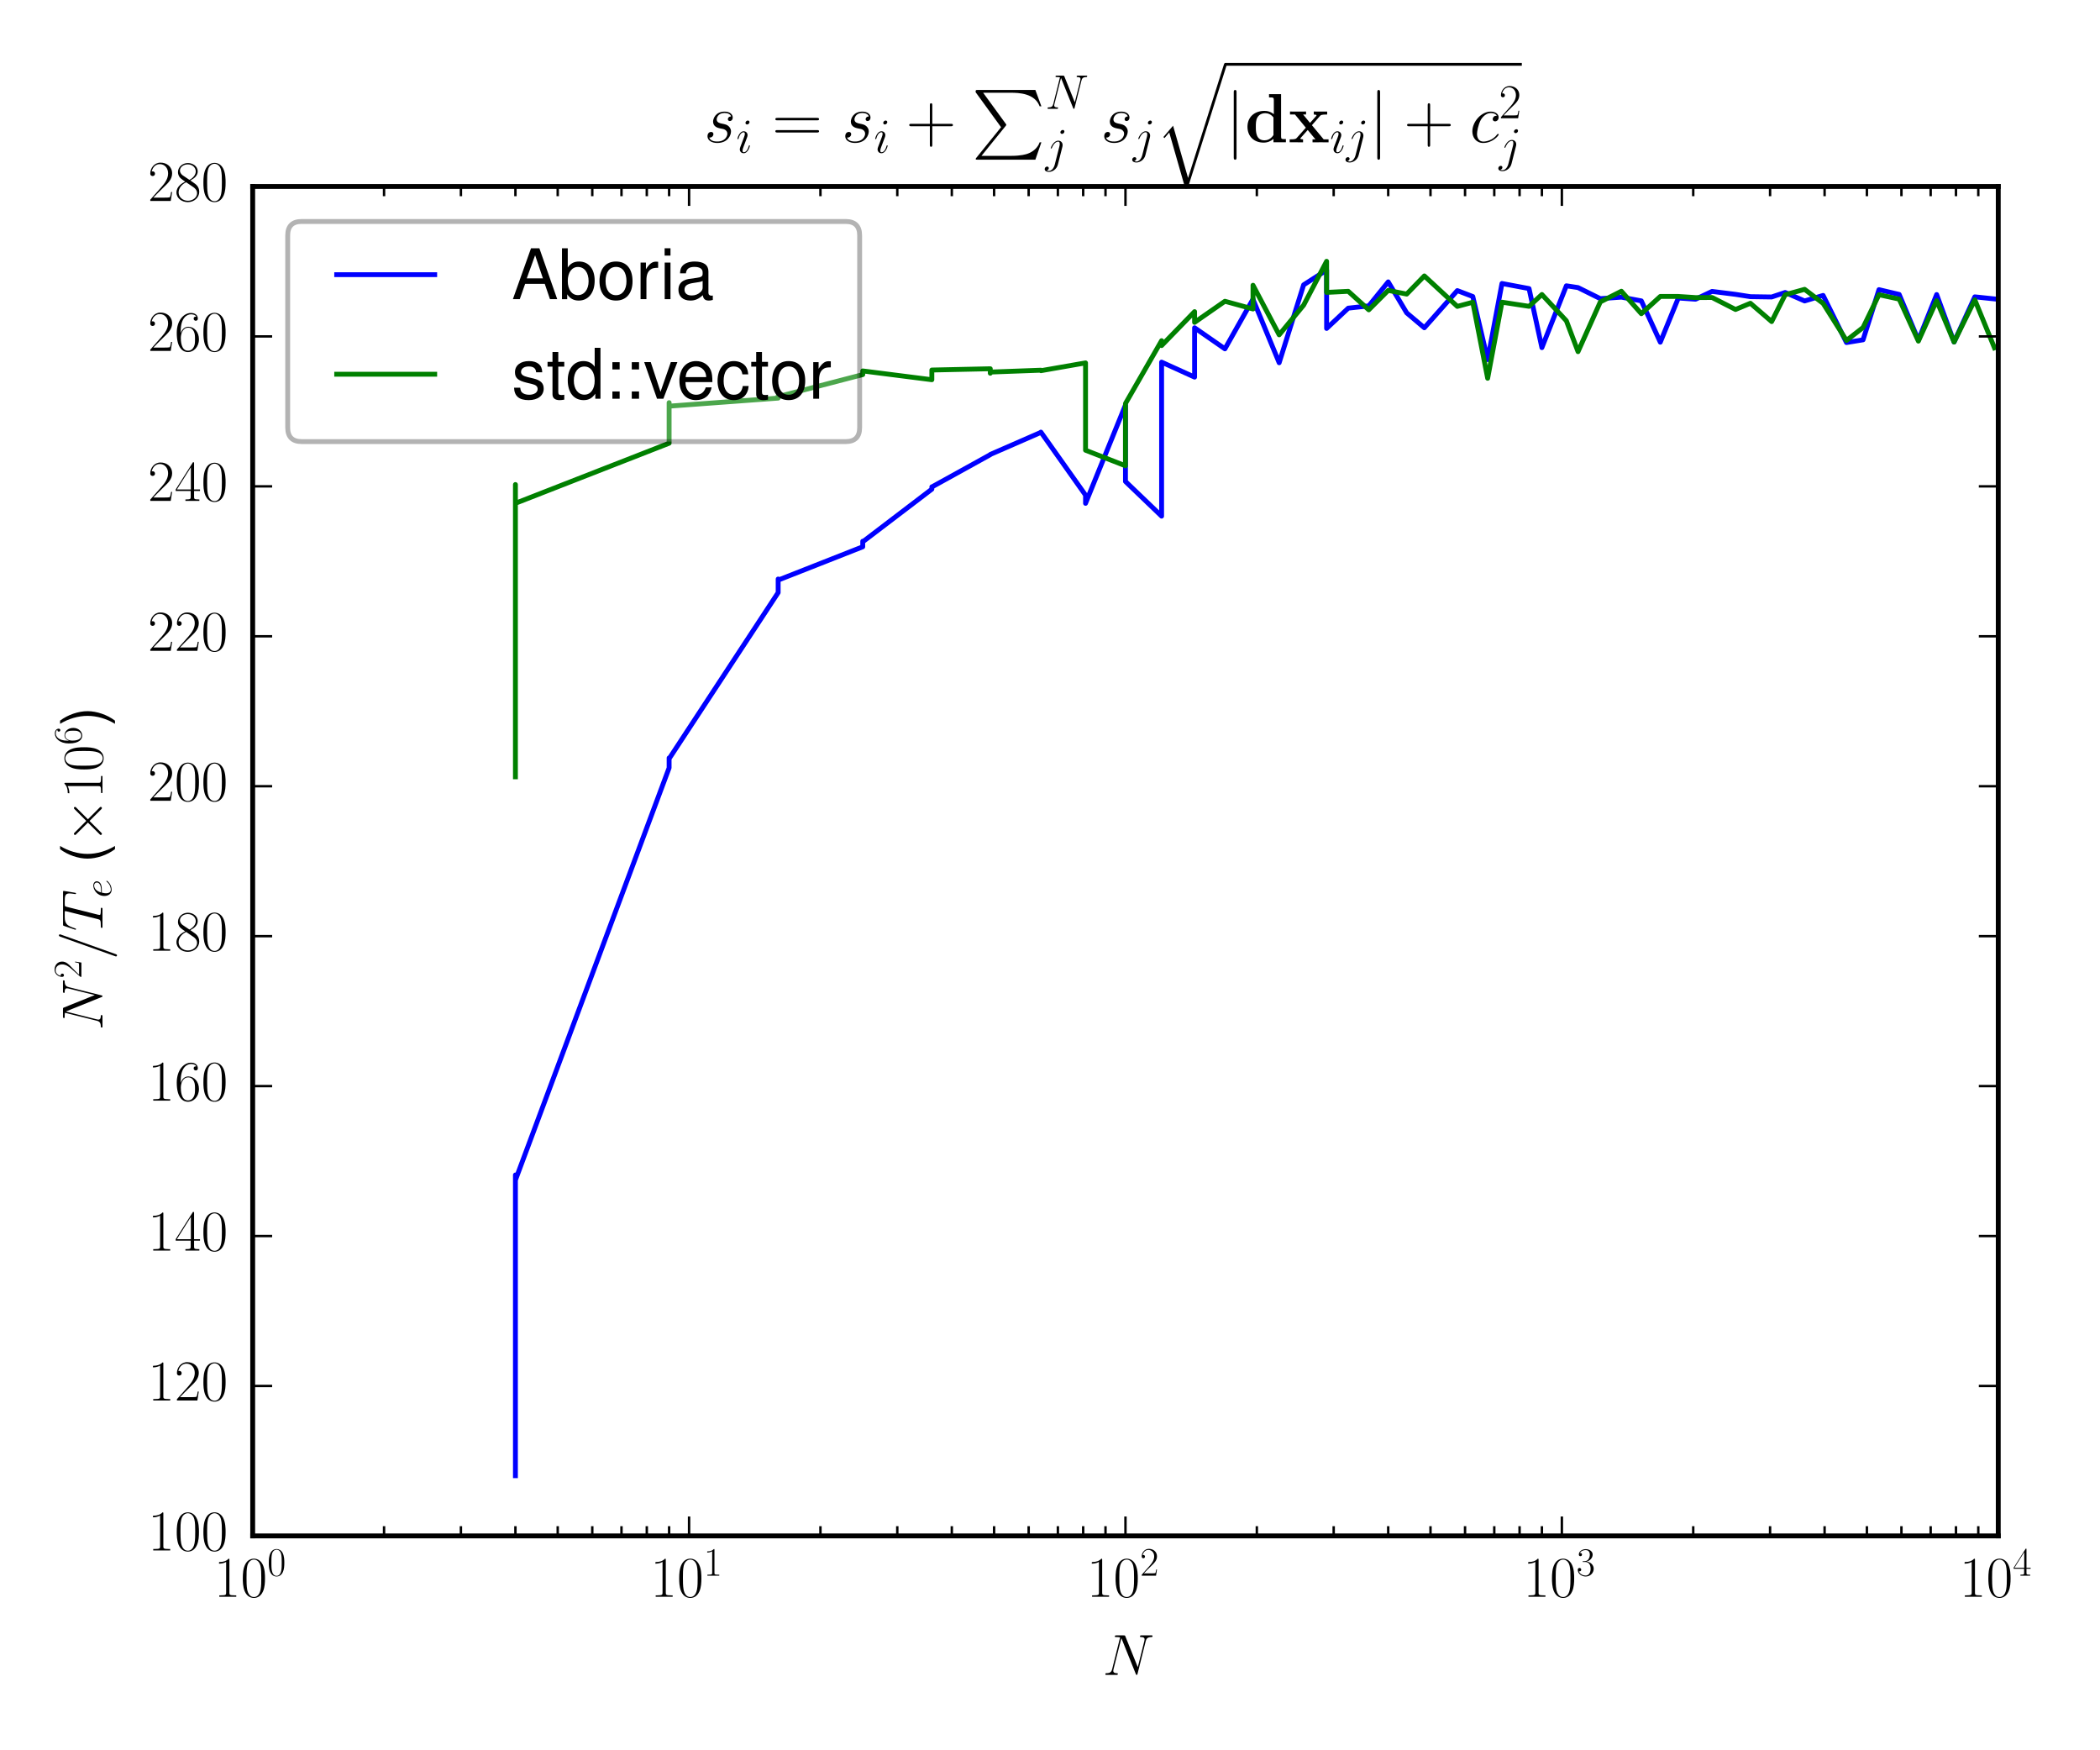 <?xml version="1.0" encoding="utf-8" standalone="no"?>
<!DOCTYPE svg PUBLIC "-//W3C//DTD SVG 1.1//EN"
  "http://www.w3.org/Graphics/SVG/1.1/DTD/svg11.dtd">
<!-- Created with matplotlib (http://matplotlib.org/) -->
<svg height="360pt" version="1.1" viewBox="0 0 432 360" width="432pt" xmlns="http://www.w3.org/2000/svg" xmlns:xlink="http://www.w3.org/1999/xlink">
 <defs>
  <style type="text/css">
*{stroke-linecap:butt;stroke-linejoin:round;stroke-miterlimit:100000;}
  </style>
 </defs>
 <g id="figure_1">
  <g id="patch_1">
   <path d="M 0 360 
L 432 360 
L 432 0 
L 0 0 
z
" style="fill:#ffffff;"/>
  </g>
  <g id="axes_1">
   <g id="patch_2">
    <path d="M 51.983 315.911 
L 411.07 315.911 
L 411.07 38.352 
L 51.983 38.352 
z
" style="fill:#ffffff;"/>
   </g>
   <g id="line2d_1">
    <path clip-path="url(#pd9ff70d1ac)" d="M 106.031 303.521 
L 106.031 245.82 
L 106.031 243.555 
L 106.031 243.763 
L 106.031 243.347 
L 106.031 242.929 
L 106.031 243.763 
L 106.031 241.667 
L 106.031 242.72 
L 137.647 157.935 
L 137.647 155.892 
L 137.647 156.367 
L 137.647 156.682 
L 137.647 156.524 
L 137.647 156.051 
L 160.079 121.884 
L 160.079 119.097 
L 160.079 120.03 
L 160.079 119.315 
L 177.478 112.465 
L 177.478 111.427 
L 177.478 111.321 
L 177.478 111.441 
L 191.695 100.613 
L 191.695 100.135 
L 191.695 100.161 
L 203.715 93.517 
L 203.715 93.475 
L 203.715 93.475 
L 214.127 88.93 
L 214.127 88.879 
L 223.311 101.839 
L 223.311 103.528 
L 231.526 83.306 
L 231.526 99.033 
L 238.958 106.161 
L 238.958 74.484 
L 245.743 77.567 
L 245.743 67.42 
L 251.984 71.75 
L 257.763 61.519 
L 257.763 61.579 
L 263.142 74.611 
L 268.175 58.589 
L 272.902 55.552 
L 272.902 67.553 
L 277.359 63.382 
L 281.575 62.915 
L 285.574 57.977 
L 289.379 64.355 
L 293.006 67.414 
L 299.791 59.769 
L 302.974 60.986 
L 306.032 73.968 
L 308.975 58.309 
L 314.547 59.356 
L 317.19 71.502 
L 322.223 58.784 
L 324.622 59.151 
L 329.21 61.428 
L 333.543 61.117 
L 337.648 61.885 
L 341.548 70.382 
L 345.261 61.292 
L 348.806 61.544 
L 352.197 59.937 
L 357.022 60.543 
L 360.08 61.018 
L 364.454 61.083 
L 367.239 60.157 
L 371.238 61.9 
L 375.043 60.763 
L 379.843 70.455 
L 383.258 69.894 
L 386.53 59.576 
L 390.69 60.56 
L 394.639 69.961 
L 398.398 60.583 
L 401.983 70.353 
L 406.245 61.056 
L 410.286 61.481 
" style="fill:none;stroke:#0000ff;stroke-linecap:square;"/>
   </g>
   <g id="line2d_2">
    <path clip-path="url(#pd9ff70d1ac)" d="M 106.031 159.772 
L 106.031 110.462 
L 106.031 102.422 
L 106.031 99.662 
L 106.031 101.323 
L 106.031 100.771 
L 106.031 103.515 
L 106.031 101.873 
L 106.031 103.515 
L 137.647 91.162 
L 137.647 83.298 
L 137.647 83.539 
L 137.647 83.179 
L 137.647 82.819 
L 137.647 83.539 
L 160.079 81.883 
L 160.079 81.653 
L 160.079 81.385 
L 160.079 81.576 
L 177.478 77.05 
L 177.478 76.584 
L 177.478 76.392 
L 177.478 76.294 
L 191.695 78.102 
L 191.695 76.325 
L 191.695 76.108 
L 203.715 75.847 
L 203.715 76.769 
L 203.715 76.526 
L 214.127 76.143 
L 214.127 76.244 
L 223.311 74.64 
L 223.311 92.603 
L 231.526 95.804 
L 231.526 82.991 
L 238.958 70.069 
L 238.958 71.078 
L 245.743 64.097 
L 245.743 66.302 
L 251.984 61.965 
L 257.763 63.554 
L 257.763 58.671 
L 263.142 68.867 
L 268.175 62.765 
L 272.902 53.743 
L 272.902 60.141 
L 277.359 59.917 
L 281.575 63.726 
L 285.574 59.729 
L 289.379 60.487 
L 293.006 56.754 
L 299.791 63.021 
L 302.974 62.164 
L 306.032 77.804 
L 308.975 62.154 
L 314.547 63.006 
L 317.19 60.572 
L 322.223 65.98 
L 324.622 72.328 
L 329.21 62.091 
L 333.543 59.901 
L 337.648 64.523 
L 341.548 60.973 
L 345.261 60.973 
L 348.806 61.209 
L 352.197 61.189 
L 357.022 63.655 
L 360.08 62.376 
L 364.454 66.143 
L 367.239 60.617 
L 371.238 59.51 
L 375.043 62.4 
L 379.843 70.029 
L 383.258 67.36 
L 386.53 60.617 
L 390.69 61.522 
L 394.639 70.162 
L 398.398 61.84 
L 401.983 70.352 
L 406.245 61.673 
L 410.286 71.539 
" style="fill:none;stroke:#008000;stroke-linecap:square;"/>
   </g>
   <g id="patch_3">
    <path d="M 51.983 38.352 
L 411.07 38.352 
" style="fill:none;stroke:#000000;stroke-linecap:square;stroke-linejoin:miter;"/>
   </g>
   <g id="patch_4">
    <path d="M 411.07 315.911 
L 411.07 38.352 
" style="fill:none;stroke:#000000;stroke-linecap:square;stroke-linejoin:miter;"/>
   </g>
   <g id="patch_5">
    <path d="M 51.983 315.911 
L 411.07 315.911 
" style="fill:none;stroke:#000000;stroke-linecap:square;stroke-linejoin:miter;"/>
   </g>
   <g id="patch_6">
    <path d="M 51.983 315.911 
L 51.983 38.352 
" style="fill:none;stroke:#000000;stroke-linecap:square;stroke-linejoin:miter;"/>
   </g>
   <g id="matplotlib.axis_1">
    <g id="xtick_1">
     <g id="line2d_3">
      <defs>
       <path d="M 0 0 
L 0 -4 
" id="mb3a1a5a70a" style="stroke:#000000;stroke-width:0.5;"/>
      </defs>
      <g>
       <use style="stroke:#000000;stroke-width:0.5;" x="51.983" xlink:href="#mb3a1a5a70a" y="315.911"/>
      </g>
     </g>
     <g id="line2d_4">
      <defs>
       <path d="M 0 0 
L 0 4 
" id="m314848cb07" style="stroke:#000000;stroke-width:0.5;"/>
      </defs>
      <g>
       <use style="stroke:#000000;stroke-width:0.5;" x="51.983" xlink:href="#m314848cb07" y="38.352"/>
      </g>
     </g>
     <g id="text_1">
      <!-- $10^{0}$ -->
      <defs>
       <path d="M 26.594 63.406 
C 26.594 65.5 26.5 65.5 25.094 65.5 
C 21.203 61.188 15.297 59.797 9.703 59.797 
C 9.406 59.797 8.906 59.797 8.797 59.5 
C 8.703 59.297 8.703 59.094 8.703 57 
C 11.797 57 17 57.594 21 59.984 
L 21 7.203 
C 21 3.688 20.797 2.5 12.203 2.5 
L 9.203 2.5 
L 9.203 0 
C 14 0 19 0 23.797 0 
C 28.594 0 33.594 0 38.406 0 
L 38.406 2.5 
L 35.406 2.5 
C 26.797 2.5 26.594 3.594 26.594 7.156 
z
" id="CMR17-49"/>
       <path d="M 42 31.641 
C 42 37.75 41.906 48.125 37.703 56.109 
C 34 63.109 28.094 65.594 22.906 65.594 
C 18.094 65.594 12 63.406 8.203 56.203 
C 4.203 48.719 3.797 39.438 3.797 31.641 
C 3.797 25.953 3.906 17.281 7 9.672 
C 11.297 -0.609 19 -2 22.906 -2 
C 27.5 -2 34.5 -0.109 38.594 9.375 
C 41.594 16.281 42 24.359 42 31.641 
M 22.906 -0.406 
C 16.5 -0.406 12.703 5.078 11.297 12.688 
C 10.203 18.562 10.203 27.156 10.203 32.75 
C 10.203 40.438 10.203 46.828 11.5 52.922 
C 13.406 61.391 19 64 22.906 64 
C 27 64 32.297 61.297 34.203 53.125 
C 35.5 47.438 35.594 40.734 35.594 32.75 
C 35.594 26.25 35.594 18.266 34.406 12.375 
C 32.297 1.484 26.406 -0.406 22.906 -0.406 
" id="CMR17-48"/>
      </defs>
      <g transform="translate(44.012 328.429)scale(0.12 -0.12)">
       <use transform="scale(0.996)" xlink:href="#CMR17-49"/>
       <use transform="translate(45.69 0.0)scale(0.996)" xlink:href="#CMR17-48"/>
       <use transform="translate(91.381 36.154)scale(0.697)" xlink:href="#CMR17-48"/>
      </g>
     </g>
    </g>
    <g id="xtick_2">
     <g id="line2d_5">
      <g>
       <use style="stroke:#000000;stroke-width:0.5;" x="141.754" xlink:href="#mb3a1a5a70a" y="315.911"/>
      </g>
     </g>
     <g id="line2d_6">
      <g>
       <use style="stroke:#000000;stroke-width:0.5;" x="141.754" xlink:href="#m314848cb07" y="38.352"/>
      </g>
     </g>
     <g id="text_2">
      <!-- $10^{1}$ -->
      <g transform="translate(133.784 328.429)scale(0.12 -0.12)">
       <use transform="scale(0.996)" xlink:href="#CMR17-49"/>
       <use transform="translate(45.69 0.0)scale(0.996)" xlink:href="#CMR17-48"/>
       <use transform="translate(91.381 36.154)scale(0.697)" xlink:href="#CMR17-49"/>
      </g>
     </g>
    </g>
    <g id="xtick_3">
     <g id="line2d_7">
      <g>
       <use style="stroke:#000000;stroke-width:0.5;" x="231.526" xlink:href="#mb3a1a5a70a" y="315.911"/>
      </g>
     </g>
     <g id="line2d_8">
      <g>
       <use style="stroke:#000000;stroke-width:0.5;" x="231.526" xlink:href="#m314848cb07" y="38.352"/>
      </g>
     </g>
     <g id="text_3">
      <!-- $10^{2}$ -->
      <defs>
       <path d="M 41.703 15.453 
L 39.906 15.453 
C 38.906 8.375 38.094 7.172 37.703 6.562 
C 37.203 5.766 30 5.766 28.594 5.766 
L 9.406 5.766 
C 13 9.672 20 16.75 28.5 24.953 
C 34.594 30.734 41.703 37.531 41.703 47.422 
C 41.703 59.219 32.297 66 21.797 66 
C 10.797 66 4.094 56.312 4.094 47.344 
C 4.094 43.438 7 42.938 8.203 42.938 
C 9.203 42.938 12.203 43.547 12.203 47.031 
C 12.203 50.109 9.594 51 8.203 51 
C 7.594 51 7 50.906 6.594 50.703 
C 8.5 59.219 14.297 63.406 20.406 63.406 
C 29.094 63.406 34.797 56.516 34.797 47.422 
C 34.797 38.734 29.703 31.25 24 24.75 
L 4.094 2.281 
L 4.094 0 
L 39.297 0 
z
" id="CMR17-50"/>
      </defs>
      <g transform="translate(223.556 328.429)scale(0.12 -0.12)">
       <use transform="scale(0.996)" xlink:href="#CMR17-49"/>
       <use transform="translate(45.69 0.0)scale(0.996)" xlink:href="#CMR17-48"/>
       <use transform="translate(91.381 36.154)scale(0.697)" xlink:href="#CMR17-50"/>
      </g>
     </g>
    </g>
    <g id="xtick_4">
     <g id="line2d_9">
      <g>
       <use style="stroke:#000000;stroke-width:0.5;" x="321.298" xlink:href="#mb3a1a5a70a" y="315.911"/>
      </g>
     </g>
     <g id="line2d_10">
      <g>
       <use style="stroke:#000000;stroke-width:0.5;" x="321.298" xlink:href="#m314848cb07" y="38.352"/>
      </g>
     </g>
     <g id="text_4">
      <!-- $10^{3}$ -->
      <defs>
       <path d="M 22.094 33.703 
C 31 33.703 34.906 25.969 34.906 17.031 
C 34.906 5 28.5 0.391 22.703 0.391 
C 17.406 0.391 8.797 3.031 6.094 10.828 
C 6.594 10.625 7.094 10.625 7.594 10.625 
C 10 10.625 11.797 12.219 11.797 14.812 
C 11.797 17.703 9.594 19 7.594 19 
C 5.906 19 3.297 18.203 3.297 14.469 
C 3.297 5.234 12.297 -2 22.906 -2 
C 34 -2 42.5 6.719 42.5 16.953 
C 42.5 26.672 34.5 33.703 25 34.797 
C 32.594 36.375 39.906 43.062 39.906 52.016 
C 39.906 59.688 32 65.297 23 65.297 
C 13.906 65.297 5.906 59.828 5.906 52.016 
C 5.906 48.594 8.5 48 9.797 48 
C 11.906 48 13.703 49.297 13.703 51.891 
C 13.703 54.469 11.906 55.766 9.797 55.766 
C 9.406 55.766 8.906 55.766 8.5 55.578 
C 11.406 61.859 19.297 63 22.797 63 
C 26.297 63 32.906 61.328 32.906 51.875 
C 32.906 49.109 32.5 44.188 29.094 39.844 
C 26.094 36 22.703 36 19.406 35.688 
C 18.906 35.688 16.594 35.453 16.203 35.453 
C 15.5 35.359 15.094 35.266 15.094 34.5 
C 15.094 33.797 15.203 33.703 17.203 33.703 
z
" id="CMR17-51"/>
      </defs>
      <g transform="translate(313.328 328.429)scale(0.12 -0.12)">
       <use transform="scale(0.996)" xlink:href="#CMR17-49"/>
       <use transform="translate(45.69 0.0)scale(0.996)" xlink:href="#CMR17-48"/>
       <use transform="translate(91.381 36.154)scale(0.697)" xlink:href="#CMR17-51"/>
      </g>
     </g>
    </g>
    <g id="xtick_5">
     <g id="line2d_11">
      <g>
       <use style="stroke:#000000;stroke-width:0.5;" x="411.07" xlink:href="#mb3a1a5a70a" y="315.911"/>
      </g>
     </g>
     <g id="line2d_12">
      <g>
       <use style="stroke:#000000;stroke-width:0.5;" x="411.07" xlink:href="#m314848cb07" y="38.352"/>
      </g>
     </g>
     <g id="text_5">
      <!-- $10^{4}$ -->
      <defs>
       <path d="M 33.594 64.406 
C 33.594 66.5 33.5 66.5 31.703 66.5 
L 2 19.594 
L 2 17 
L 27.797 17 
L 27.797 7.141 
C 27.797 3.5 27.594 2.5 20.594 2.5 
L 18.703 2.5 
L 18.703 0 
C 21.906 0 27.297 0 30.703 0 
C 34.094 0 39.5 0 42.703 0 
L 42.703 2.5 
L 40.797 2.5 
C 33.797 2.5 33.594 3.5 33.594 7.141 
L 33.594 17 
L 43.797 17 
L 43.797 19.594 
L 33.594 19.594 
z
M 28.094 57.859 
L 28.094 19.594 
L 4 19.594 
z
" id="CMR17-52"/>
      </defs>
      <g transform="translate(403.1 328.429)scale(0.12 -0.12)">
       <use transform="scale(0.996)" xlink:href="#CMR17-49"/>
       <use transform="translate(45.69 0.0)scale(0.996)" xlink:href="#CMR17-48"/>
       <use transform="translate(91.381 36.154)scale(0.697)" xlink:href="#CMR17-52"/>
      </g>
     </g>
    </g>
    <g id="xtick_6">
     <g id="line2d_13">
      <defs>
       <path d="M 0 0 
L 0 -2 
" id="m3b2b967f08" style="stroke:#000000;stroke-width:0.5;"/>
      </defs>
      <g>
       <use style="stroke:#000000;stroke-width:0.5;" x="79.007" xlink:href="#m3b2b967f08" y="315.911"/>
      </g>
     </g>
     <g id="line2d_14">
      <defs>
       <path d="M 0 0 
L 0 2 
" id="m99f4c717c7" style="stroke:#000000;stroke-width:0.5;"/>
      </defs>
      <g>
       <use style="stroke:#000000;stroke-width:0.5;" x="79.007" xlink:href="#m99f4c717c7" y="38.352"/>
      </g>
     </g>
    </g>
    <g id="xtick_7">
     <g id="line2d_15">
      <g>
       <use style="stroke:#000000;stroke-width:0.5;" x="94.815" xlink:href="#m3b2b967f08" y="315.911"/>
      </g>
     </g>
     <g id="line2d_16">
      <g>
       <use style="stroke:#000000;stroke-width:0.5;" x="94.815" xlink:href="#m99f4c717c7" y="38.352"/>
      </g>
     </g>
    </g>
    <g id="xtick_8">
     <g id="line2d_17">
      <g>
       <use style="stroke:#000000;stroke-width:0.5;" x="106.031" xlink:href="#m3b2b967f08" y="315.911"/>
      </g>
     </g>
     <g id="line2d_18">
      <g>
       <use style="stroke:#000000;stroke-width:0.5;" x="106.031" xlink:href="#m99f4c717c7" y="38.352"/>
      </g>
     </g>
    </g>
    <g id="xtick_9">
     <g id="line2d_19">
      <g>
       <use style="stroke:#000000;stroke-width:0.5;" x="114.73" xlink:href="#m3b2b967f08" y="315.911"/>
      </g>
     </g>
     <g id="line2d_20">
      <g>
       <use style="stroke:#000000;stroke-width:0.5;" x="114.73" xlink:href="#m99f4c717c7" y="38.352"/>
      </g>
     </g>
    </g>
    <g id="xtick_10">
     <g id="line2d_21">
      <g>
       <use style="stroke:#000000;stroke-width:0.5;" x="121.839" xlink:href="#m3b2b967f08" y="315.911"/>
      </g>
     </g>
     <g id="line2d_22">
      <g>
       <use style="stroke:#000000;stroke-width:0.5;" x="121.839" xlink:href="#m99f4c717c7" y="38.352"/>
      </g>
     </g>
    </g>
    <g id="xtick_11">
     <g id="line2d_23">
      <g>
       <use style="stroke:#000000;stroke-width:0.5;" x="127.849" xlink:href="#m3b2b967f08" y="315.911"/>
      </g>
     </g>
     <g id="line2d_24">
      <g>
       <use style="stroke:#000000;stroke-width:0.5;" x="127.849" xlink:href="#m99f4c717c7" y="38.352"/>
      </g>
     </g>
    </g>
    <g id="xtick_12">
     <g id="line2d_25">
      <g>
       <use style="stroke:#000000;stroke-width:0.5;" x="133.055" xlink:href="#m3b2b967f08" y="315.911"/>
      </g>
     </g>
     <g id="line2d_26">
      <g>
       <use style="stroke:#000000;stroke-width:0.5;" x="133.055" xlink:href="#m99f4c717c7" y="38.352"/>
      </g>
     </g>
    </g>
    <g id="xtick_13">
     <g id="line2d_27">
      <g>
       <use style="stroke:#000000;stroke-width:0.5;" x="137.647" xlink:href="#m3b2b967f08" y="315.911"/>
      </g>
     </g>
     <g id="line2d_28">
      <g>
       <use style="stroke:#000000;stroke-width:0.5;" x="137.647" xlink:href="#m99f4c717c7" y="38.352"/>
      </g>
     </g>
    </g>
    <g id="xtick_14">
     <g id="line2d_29">
      <g>
       <use style="stroke:#000000;stroke-width:0.5;" x="168.778" xlink:href="#m3b2b967f08" y="315.911"/>
      </g>
     </g>
     <g id="line2d_30">
      <g>
       <use style="stroke:#000000;stroke-width:0.5;" x="168.778" xlink:href="#m99f4c717c7" y="38.352"/>
      </g>
     </g>
    </g>
    <g id="xtick_15">
     <g id="line2d_31">
      <g>
       <use style="stroke:#000000;stroke-width:0.5;" x="184.586" xlink:href="#m3b2b967f08" y="315.911"/>
      </g>
     </g>
     <g id="line2d_32">
      <g>
       <use style="stroke:#000000;stroke-width:0.5;" x="184.586" xlink:href="#m99f4c717c7" y="38.352"/>
      </g>
     </g>
    </g>
    <g id="xtick_16">
     <g id="line2d_33">
      <g>
       <use style="stroke:#000000;stroke-width:0.5;" x="195.802" xlink:href="#m3b2b967f08" y="315.911"/>
      </g>
     </g>
     <g id="line2d_34">
      <g>
       <use style="stroke:#000000;stroke-width:0.5;" x="195.802" xlink:href="#m99f4c717c7" y="38.352"/>
      </g>
     </g>
    </g>
    <g id="xtick_17">
     <g id="line2d_35">
      <g>
       <use style="stroke:#000000;stroke-width:0.5;" x="204.502" xlink:href="#m3b2b967f08" y="315.911"/>
      </g>
     </g>
     <g id="line2d_36">
      <g>
       <use style="stroke:#000000;stroke-width:0.5;" x="204.502" xlink:href="#m99f4c717c7" y="38.352"/>
      </g>
     </g>
    </g>
    <g id="xtick_18">
     <g id="line2d_37">
      <g>
       <use style="stroke:#000000;stroke-width:0.5;" x="211.61" xlink:href="#m3b2b967f08" y="315.911"/>
      </g>
     </g>
     <g id="line2d_38">
      <g>
       <use style="stroke:#000000;stroke-width:0.5;" x="211.61" xlink:href="#m99f4c717c7" y="38.352"/>
      </g>
     </g>
    </g>
    <g id="xtick_19">
     <g id="line2d_39">
      <g>
       <use style="stroke:#000000;stroke-width:0.5;" x="217.62" xlink:href="#m3b2b967f08" y="315.911"/>
      </g>
     </g>
     <g id="line2d_40">
      <g>
       <use style="stroke:#000000;stroke-width:0.5;" x="217.62" xlink:href="#m99f4c717c7" y="38.352"/>
      </g>
     </g>
    </g>
    <g id="xtick_20">
     <g id="line2d_41">
      <g>
       <use style="stroke:#000000;stroke-width:0.5;" x="222.826" xlink:href="#m3b2b967f08" y="315.911"/>
      </g>
     </g>
     <g id="line2d_42">
      <g>
       <use style="stroke:#000000;stroke-width:0.5;" x="222.826" xlink:href="#m99f4c717c7" y="38.352"/>
      </g>
     </g>
    </g>
    <g id="xtick_21">
     <g id="line2d_43">
      <g>
       <use style="stroke:#000000;stroke-width:0.5;" x="227.418" xlink:href="#m3b2b967f08" y="315.911"/>
      </g>
     </g>
     <g id="line2d_44">
      <g>
       <use style="stroke:#000000;stroke-width:0.5;" x="227.418" xlink:href="#m99f4c717c7" y="38.352"/>
      </g>
     </g>
    </g>
    <g id="xtick_22">
     <g id="line2d_45">
      <g>
       <use style="stroke:#000000;stroke-width:0.5;" x="258.55" xlink:href="#m3b2b967f08" y="315.911"/>
      </g>
     </g>
     <g id="line2d_46">
      <g>
       <use style="stroke:#000000;stroke-width:0.5;" x="258.55" xlink:href="#m99f4c717c7" y="38.352"/>
      </g>
     </g>
    </g>
    <g id="xtick_23">
     <g id="line2d_47">
      <g>
       <use style="stroke:#000000;stroke-width:0.5;" x="274.358" xlink:href="#m3b2b967f08" y="315.911"/>
      </g>
     </g>
     <g id="line2d_48">
      <g>
       <use style="stroke:#000000;stroke-width:0.5;" x="274.358" xlink:href="#m99f4c717c7" y="38.352"/>
      </g>
     </g>
    </g>
    <g id="xtick_24">
     <g id="line2d_49">
      <g>
       <use style="stroke:#000000;stroke-width:0.5;" x="285.574" xlink:href="#m3b2b967f08" y="315.911"/>
      </g>
     </g>
     <g id="line2d_50">
      <g>
       <use style="stroke:#000000;stroke-width:0.5;" x="285.574" xlink:href="#m99f4c717c7" y="38.352"/>
      </g>
     </g>
    </g>
    <g id="xtick_25">
     <g id="line2d_51">
      <g>
       <use style="stroke:#000000;stroke-width:0.5;" x="294.274" xlink:href="#m3b2b967f08" y="315.911"/>
      </g>
     </g>
     <g id="line2d_52">
      <g>
       <use style="stroke:#000000;stroke-width:0.5;" x="294.274" xlink:href="#m99f4c717c7" y="38.352"/>
      </g>
     </g>
    </g>
    <g id="xtick_26">
     <g id="line2d_53">
      <g>
       <use style="stroke:#000000;stroke-width:0.5;" x="301.382" xlink:href="#m3b2b967f08" y="315.911"/>
      </g>
     </g>
     <g id="line2d_54">
      <g>
       <use style="stroke:#000000;stroke-width:0.5;" x="301.382" xlink:href="#m99f4c717c7" y="38.352"/>
      </g>
     </g>
    </g>
    <g id="xtick_27">
     <g id="line2d_55">
      <g>
       <use style="stroke:#000000;stroke-width:0.5;" x="307.392" xlink:href="#m3b2b967f08" y="315.911"/>
      </g>
     </g>
     <g id="line2d_56">
      <g>
       <use style="stroke:#000000;stroke-width:0.5;" x="307.392" xlink:href="#m99f4c717c7" y="38.352"/>
      </g>
     </g>
    </g>
    <g id="xtick_28">
     <g id="line2d_57">
      <g>
       <use style="stroke:#000000;stroke-width:0.5;" x="312.598" xlink:href="#m3b2b967f08" y="315.911"/>
      </g>
     </g>
     <g id="line2d_58">
      <g>
       <use style="stroke:#000000;stroke-width:0.5;" x="312.598" xlink:href="#m99f4c717c7" y="38.352"/>
      </g>
     </g>
    </g>
    <g id="xtick_29">
     <g id="line2d_59">
      <g>
       <use style="stroke:#000000;stroke-width:0.5;" x="317.19" xlink:href="#m3b2b967f08" y="315.911"/>
      </g>
     </g>
     <g id="line2d_60">
      <g>
       <use style="stroke:#000000;stroke-width:0.5;" x="317.19" xlink:href="#m99f4c717c7" y="38.352"/>
      </g>
     </g>
    </g>
    <g id="xtick_30">
     <g id="line2d_61">
      <g>
       <use style="stroke:#000000;stroke-width:0.5;" x="348.322" xlink:href="#m3b2b967f08" y="315.911"/>
      </g>
     </g>
     <g id="line2d_62">
      <g>
       <use style="stroke:#000000;stroke-width:0.5;" x="348.322" xlink:href="#m99f4c717c7" y="38.352"/>
      </g>
     </g>
    </g>
    <g id="xtick_31">
     <g id="line2d_63">
      <g>
       <use style="stroke:#000000;stroke-width:0.5;" x="364.13" xlink:href="#m3b2b967f08" y="315.911"/>
      </g>
     </g>
     <g id="line2d_64">
      <g>
       <use style="stroke:#000000;stroke-width:0.5;" x="364.13" xlink:href="#m99f4c717c7" y="38.352"/>
      </g>
     </g>
    </g>
    <g id="xtick_32">
     <g id="line2d_65">
      <g>
       <use style="stroke:#000000;stroke-width:0.5;" x="375.346" xlink:href="#m3b2b967f08" y="315.911"/>
      </g>
     </g>
     <g id="line2d_66">
      <g>
       <use style="stroke:#000000;stroke-width:0.5;" x="375.346" xlink:href="#m99f4c717c7" y="38.352"/>
      </g>
     </g>
    </g>
    <g id="xtick_33">
     <g id="line2d_67">
      <g>
       <use style="stroke:#000000;stroke-width:0.5;" x="384.046" xlink:href="#m3b2b967f08" y="315.911"/>
      </g>
     </g>
     <g id="line2d_68">
      <g>
       <use style="stroke:#000000;stroke-width:0.5;" x="384.046" xlink:href="#m99f4c717c7" y="38.352"/>
      </g>
     </g>
    </g>
    <g id="xtick_34">
     <g id="line2d_69">
      <g>
       <use style="stroke:#000000;stroke-width:0.5;" x="391.154" xlink:href="#m3b2b967f08" y="315.911"/>
      </g>
     </g>
     <g id="line2d_70">
      <g>
       <use style="stroke:#000000;stroke-width:0.5;" x="391.154" xlink:href="#m99f4c717c7" y="38.352"/>
      </g>
     </g>
    </g>
    <g id="xtick_35">
     <g id="line2d_71">
      <g>
       <use style="stroke:#000000;stroke-width:0.5;" x="397.164" xlink:href="#m3b2b967f08" y="315.911"/>
      </g>
     </g>
     <g id="line2d_72">
      <g>
       <use style="stroke:#000000;stroke-width:0.5;" x="397.164" xlink:href="#m99f4c717c7" y="38.352"/>
      </g>
     </g>
    </g>
    <g id="xtick_36">
     <g id="line2d_73">
      <g>
       <use style="stroke:#000000;stroke-width:0.5;" x="402.37" xlink:href="#m3b2b967f08" y="315.911"/>
      </g>
     </g>
     <g id="line2d_74">
      <g>
       <use style="stroke:#000000;stroke-width:0.5;" x="402.37" xlink:href="#m99f4c717c7" y="38.352"/>
      </g>
     </g>
    </g>
    <g id="xtick_37">
     <g id="line2d_75">
      <g>
       <use style="stroke:#000000;stroke-width:0.5;" x="406.962" xlink:href="#m3b2b967f08" y="315.911"/>
      </g>
     </g>
     <g id="line2d_76">
      <g>
       <use style="stroke:#000000;stroke-width:0.5;" x="406.962" xlink:href="#m99f4c717c7" y="38.352"/>
      </g>
     </g>
    </g>
    <g id="text_6">
     <!-- $N$ -->
     <defs>
      <path d="M 74 57.781 
C 75.094 62.094 76.703 65.094 84.297 65.094 
C 84.594 65.094 85.797 65.094 85.797 66.859 
C 85.797 68 84.906 68 84.5 68 
C 82.5 68 77.406 68 75.406 68 
L 70.594 68 
C 69.203 68 67.406 68 66 68 
C 65.406 68 64.203 68 64.203 66.094 
C 64.203 65.094 65 65.094 65.703 65.094 
C 71.703 65.094 72.094 62.797 72.094 60.984 
C 72.094 60.094 72 59.781 71.703 58.391 
L 60.406 13.281 
L 39 66.391 
C 38.297 68 38.203 68 36 68 
L 23.797 68 
C 21.797 68 20.906 68 20.906 66.094 
C 20.906 65.094 21.594 65.094 23.5 65.094 
C 24 65.094 29.906 65.094 29.906 64.297 
C 29.906 64.094 29.703 63.297 29.594 63 
L 16.297 9.922 
C 15.094 5 12.703 2.906 6.094 2.906 
C 5.594 2.906 4.594 2.906 4.594 1.047 
C 4.594 0 5.594 0 5.906 0 
C 7.906 0 13 0 15 0 
L 19.797 0 
C 21.203 0 22.906 0 24.297 0 
C 25 0 26.094 0 26.094 1.906 
C 26.094 2.812 25.094 2.906 24.703 2.906 
C 21.406 2.906 18.203 3.5 18.203 7.094 
C 18.203 7.891 18.406 8.781 18.594 9.578 
L 32.094 63 
C 32.703 62 32.703 61.812 33.094 60.906 
L 56.906 1.797 
C 57.406 0.594 57.594 0 58.5 0 
C 59.5 0 59.594 0.297 60 2 
z
" id="CMMI12-78"/>
     </defs>
     <g transform="translate(226.839 344.494)scale(0.12 -0.12)">
      <use transform="scale(0.996)" xlink:href="#CMMI12-78"/>
     </g>
    </g>
   </g>
   <g id="matplotlib.axis_2">
    <g id="ytick_1">
     <g id="line2d_77">
      <defs>
       <path d="M 0 0 
L 4 0 
" id="ma506d127d5" style="stroke:#000000;stroke-width:0.5;"/>
      </defs>
      <g>
       <use style="stroke:#000000;stroke-width:0.5;" x="51.983" xlink:href="#ma506d127d5" y="315.911"/>
      </g>
     </g>
     <g id="line2d_78">
      <defs>
       <path d="M 0 0 
L -4 0 
" id="ma9d0500ab8" style="stroke:#000000;stroke-width:0.5;"/>
      </defs>
      <g>
       <use style="stroke:#000000;stroke-width:0.5;" x="411.07" xlink:href="#ma9d0500ab8" y="315.911"/>
      </g>
     </g>
     <g id="text_7">
      <!-- $100$ -->
      <g transform="translate(30.424 318.897)scale(0.12 -0.12)">
       <use transform="scale(0.996)" xlink:href="#CMR17-49"/>
       <use transform="translate(45.69 0.0)scale(0.996)" xlink:href="#CMR17-48"/>
       <use transform="translate(91.381 0.0)scale(0.996)" xlink:href="#CMR17-48"/>
      </g>
     </g>
    </g>
    <g id="ytick_2">
     <g id="line2d_79">
      <g>
       <use style="stroke:#000000;stroke-width:0.5;" x="51.983" xlink:href="#ma506d127d5" y="285.071"/>
      </g>
     </g>
     <g id="line2d_80">
      <g>
       <use style="stroke:#000000;stroke-width:0.5;" x="411.07" xlink:href="#ma9d0500ab8" y="285.071"/>
      </g>
     </g>
     <g id="text_8">
      <!-- $120$ -->
      <g transform="translate(30.424 288.057)scale(0.12 -0.12)">
       <use transform="scale(0.996)" xlink:href="#CMR17-49"/>
       <use transform="translate(45.69 0.0)scale(0.996)" xlink:href="#CMR17-50"/>
       <use transform="translate(91.381 0.0)scale(0.996)" xlink:href="#CMR17-48"/>
      </g>
     </g>
    </g>
    <g id="ytick_3">
     <g id="line2d_81">
      <g>
       <use style="stroke:#000000;stroke-width:0.5;" x="51.983" xlink:href="#ma506d127d5" y="254.231"/>
      </g>
     </g>
     <g id="line2d_82">
      <g>
       <use style="stroke:#000000;stroke-width:0.5;" x="411.07" xlink:href="#ma9d0500ab8" y="254.231"/>
      </g>
     </g>
     <g id="text_9">
      <!-- $140$ -->
      <g transform="translate(30.424 257.217)scale(0.12 -0.12)">
       <use transform="scale(0.996)" xlink:href="#CMR17-49"/>
       <use transform="translate(45.69 0.0)scale(0.996)" xlink:href="#CMR17-52"/>
       <use transform="translate(91.381 0.0)scale(0.996)" xlink:href="#CMR17-48"/>
      </g>
     </g>
    </g>
    <g id="ytick_4">
     <g id="line2d_83">
      <g>
       <use style="stroke:#000000;stroke-width:0.5;" x="51.983" xlink:href="#ma506d127d5" y="223.392"/>
      </g>
     </g>
     <g id="line2d_84">
      <g>
       <use style="stroke:#000000;stroke-width:0.5;" x="411.07" xlink:href="#ma9d0500ab8" y="223.392"/>
      </g>
     </g>
     <g id="text_10">
      <!-- $160$ -->
      <defs>
       <path d="M 10.594 34 
C 10.594 57.656 21.797 63 28.297 63 
C 30.406 63 35.5 62.641 37.5 59 
C 35.906 59 32.906 59 32.906 55.516 
C 32.906 52.828 35.094 51.922 36.5 51.922 
C 37.406 51.922 40.094 52.312 40.094 55.625 
C 40.094 61.781 35.094 65.297 28.203 65.297 
C 16.297 65.297 3.797 52.969 3.797 31 
C 3.797 3.953 15.094 -2 23.094 -2 
C 32.797 -2 42 6.672 42 20.047 
C 42 32.516 33.906 41.594 23.703 41.594 
C 17.594 41.594 13.094 37.609 10.594 30.625 
z
M 23.094 0.391 
C 10.797 0.391 10.797 18.75 10.797 22.438 
C 10.797 29.625 14.203 40 23.5 40 
C 25.203 40 30.094 40 33.406 33.125 
C 35.203 29.219 35.203 25.141 35.203 20.141 
C 35.203 14.75 35.203 10.781 33.094 6.781 
C 30.906 2.672 27.703 0.391 23.094 0.391 
" id="CMR17-54"/>
      </defs>
      <g transform="translate(30.424 226.377)scale(0.12 -0.12)">
       <use transform="scale(0.996)" xlink:href="#CMR17-49"/>
       <use transform="translate(45.69 0.0)scale(0.996)" xlink:href="#CMR17-54"/>
       <use transform="translate(91.381 0.0)scale(0.996)" xlink:href="#CMR17-48"/>
      </g>
     </g>
    </g>
    <g id="ytick_5">
     <g id="line2d_85">
      <g>
       <use style="stroke:#000000;stroke-width:0.5;" x="51.983" xlink:href="#ma506d127d5" y="192.552"/>
      </g>
     </g>
     <g id="line2d_86">
      <g>
       <use style="stroke:#000000;stroke-width:0.5;" x="411.07" xlink:href="#ma9d0500ab8" y="192.552"/>
      </g>
     </g>
     <g id="text_11">
      <!-- $180$ -->
      <defs>
       <path d="M 27.203 35.375 
C 33.5 38.547 39.906 43.328 39.906 50.984 
C 39.906 60.016 31.094 65.297 23 65.297 
C 13.906 65.297 5.906 58.734 5.906 49.688 
C 5.906 47.203 6.5 42.922 10.406 39.141 
C 11.406 38.156 15.594 35.172 18.297 33.281 
C 13.797 30.984 3.297 25.531 3.297 14.594 
C 3.297 4.359 13.094 -2 22.797 -2 
C 33.5 -2 42.5 5.656 42.5 15.781 
C 42.5 24.844 36.406 29.016 32.406 31.703 
z
M 14.094 44.094 
C 13.297 44.594 9.297 47.672 9.297 52.359 
C 9.297 58.422 15.594 63 22.797 63 
C 30.703 63 36.5 57.438 36.5 50.969 
C 36.5 41.703 26.094 36.422 25.594 36.422 
C 25.5 36.422 25.406 36.422 24.594 37.031 
z
M 32.5 23.734 
C 34 22.641 38.797 19.375 38.797 13.297 
C 38.797 5.953 31.406 0.391 23 0.391 
C 13.906 0.391 7 6.844 7 14.688 
C 7 22.547 13.094 29.094 20 32.188 
z
" id="CMR17-56"/>
      </defs>
      <g transform="translate(30.424 195.537)scale(0.12 -0.12)">
       <use transform="scale(0.996)" xlink:href="#CMR17-49"/>
       <use transform="translate(45.69 0.0)scale(0.996)" xlink:href="#CMR17-56"/>
       <use transform="translate(91.381 0.0)scale(0.996)" xlink:href="#CMR17-48"/>
      </g>
     </g>
    </g>
    <g id="ytick_6">
     <g id="line2d_87">
      <g>
       <use style="stroke:#000000;stroke-width:0.5;" x="51.983" xlink:href="#ma506d127d5" y="161.712"/>
      </g>
     </g>
     <g id="line2d_88">
      <g>
       <use style="stroke:#000000;stroke-width:0.5;" x="411.07" xlink:href="#ma9d0500ab8" y="161.712"/>
      </g>
     </g>
     <g id="text_12">
      <!-- $200$ -->
      <g transform="translate(30.424 164.698)scale(0.12 -0.12)">
       <use transform="scale(0.996)" xlink:href="#CMR17-50"/>
       <use transform="translate(45.69 0.0)scale(0.996)" xlink:href="#CMR17-48"/>
       <use transform="translate(91.381 0.0)scale(0.996)" xlink:href="#CMR17-48"/>
      </g>
     </g>
    </g>
    <g id="ytick_7">
     <g id="line2d_89">
      <g>
       <use style="stroke:#000000;stroke-width:0.5;" x="51.983" xlink:href="#ma506d127d5" y="130.872"/>
      </g>
     </g>
     <g id="line2d_90">
      <g>
       <use style="stroke:#000000;stroke-width:0.5;" x="411.07" xlink:href="#ma9d0500ab8" y="130.872"/>
      </g>
     </g>
     <g id="text_13">
      <!-- $220$ -->
      <g transform="translate(30.424 133.858)scale(0.12 -0.12)">
       <use transform="scale(0.996)" xlink:href="#CMR17-50"/>
       <use transform="translate(45.69 0.0)scale(0.996)" xlink:href="#CMR17-50"/>
       <use transform="translate(91.381 0.0)scale(0.996)" xlink:href="#CMR17-48"/>
      </g>
     </g>
    </g>
    <g id="ytick_8">
     <g id="line2d_91">
      <g>
       <use style="stroke:#000000;stroke-width:0.5;" x="51.983" xlink:href="#ma506d127d5" y="100.032"/>
      </g>
     </g>
     <g id="line2d_92">
      <g>
       <use style="stroke:#000000;stroke-width:0.5;" x="411.07" xlink:href="#ma9d0500ab8" y="100.032"/>
      </g>
     </g>
     <g id="text_14">
      <!-- $240$ -->
      <g transform="translate(30.424 103.018)scale(0.12 -0.12)">
       <use transform="scale(0.996)" xlink:href="#CMR17-50"/>
       <use transform="translate(45.69 0.0)scale(0.996)" xlink:href="#CMR17-52"/>
       <use transform="translate(91.381 0.0)scale(0.996)" xlink:href="#CMR17-48"/>
      </g>
     </g>
    </g>
    <g id="ytick_9">
     <g id="line2d_93">
      <g>
       <use style="stroke:#000000;stroke-width:0.5;" x="51.983" xlink:href="#ma506d127d5" y="69.192"/>
      </g>
     </g>
     <g id="line2d_94">
      <g>
       <use style="stroke:#000000;stroke-width:0.5;" x="411.07" xlink:href="#ma9d0500ab8" y="69.192"/>
      </g>
     </g>
     <g id="text_15">
      <!-- $260$ -->
      <g transform="translate(30.424 72.178)scale(0.12 -0.12)">
       <use transform="scale(0.996)" xlink:href="#CMR17-50"/>
       <use transform="translate(45.69 0.0)scale(0.996)" xlink:href="#CMR17-54"/>
       <use transform="translate(91.381 0.0)scale(0.996)" xlink:href="#CMR17-48"/>
      </g>
     </g>
    </g>
    <g id="ytick_10">
     <g id="line2d_95">
      <g>
       <use style="stroke:#000000;stroke-width:0.5;" x="51.983" xlink:href="#ma506d127d5" y="38.352"/>
      </g>
     </g>
     <g id="line2d_96">
      <g>
       <use style="stroke:#000000;stroke-width:0.5;" x="411.07" xlink:href="#ma9d0500ab8" y="38.352"/>
      </g>
     </g>
     <g id="text_16">
      <!-- $280$ -->
      <g transform="translate(30.424 41.338)scale(0.12 -0.12)">
       <use transform="scale(0.996)" xlink:href="#CMR17-50"/>
       <use transform="translate(45.69 0.0)scale(0.996)" xlink:href="#CMR17-56"/>
       <use transform="translate(91.381 0.0)scale(0.996)" xlink:href="#CMR17-48"/>
      </g>
     </g>
    </g>
    <g id="text_17">
     <!-- $N^2 / T_e$ ($\times 10^6$) -->
     <defs>
      <path d="M 17.906 23.109 
C 20.594 23.109 27.406 23.109 32.203 24.922 
C 39.797 27.859 40.5 33.719 40.5 35.531 
C 40.5 39.969 36.703 44 30.094 44 
C 19.594 44 4.5 34.531 4.5 16.766 
C 4.5 6.281 10.5 -1 19.594 -1 
C 33.203 -1 41.797 9.516 41.797 10.812 
C 41.797 11.406 41.203 11.906 40.797 11.906 
C 40.5 11.906 40.406 11.812 39.5 10.922 
C 33.094 2.484 23.594 1 19.797 1 
C 14.094 1 11.094 5.469 11.094 12.844 
C 11.094 14.234 11.094 16.734 12.594 23.109 
z
M 13.094 25 
C 17.406 40.5 26.906 42.016 30.094 42.016 
C 34.5 42.016 37.5 39.406 37.5 35.578 
C 37.5 25 21.5 25 17.297 25 
z
" id="CMMI12-101"/>
      <path d="M 41.703 61.094 
C 42.297 63.5 42.5 64.391 44 64.797 
C 44.797 65 48.094 65 50.203 65 
C 60.203 65 64.906 64.594 64.906 56.781 
C 64.906 55.266 64.5 51.484 63.906 47.766 
L 63.797 46.562 
C 63.797 46.156 64.203 45.562 64.797 45.562 
C 65.797 45.562 65.797 46.062 66.094 47.656 
L 69 65.375 
C 69.203 66.297 69.203 66.5 69.203 66.797 
C 69.203 67.891 68.594 67.891 66.594 67.891 
L 11.906 67.891 
C 9.594 67.891 9.5 67.797 8.906 66 
L 2.797 47.969 
C 2.703 47.75 2.406 46.656 2.406 46.562 
C 2.406 46.062 2.797 45.562 3.406 45.562 
C 4.203 45.562 4.406 45.953 4.797 47.25 
C 9 59.391 11.094 65 24.406 65 
L 31.094 65 
C 33.5 65 34.5 65 34.5 63.891 
C 34.5 63.578 34.5 63.391 34 61.578 
L 20.594 7.797 
C 19.594 3.891 19.406 2.891 8.797 2.891 
C 6.297 2.891 5.594 2.891 5.594 1 
C 5.594 0 6.703 0 7.203 0 
C 9.703 0 12.297 0 14.797 0 
L 30.406 0 
C 32.906 0 35.594 0 38.094 0 
C 39.203 0 40.203 0 40.203 1.891 
C 40.203 2.891 39.5 2.891 36.906 2.891 
C 27.906 2.891 27.906 3.797 27.906 5.297 
C 27.906 5.406 27.906 6.109 28.297 7.719 
z
" id="CMMI12-84"/>
      <path d="M 42.906 71.281 
C 42.906 71.391 43.5 72.906 43.5 73.094 
C 43.5 74.297 42.5 75 41.703 75 
C 41.203 75 40.297 75 39.5 72.797 
L 6 -21.297 
C 6 -21.406 5.406 -22.891 5.406 -23.094 
C 5.406 -24.297 6.406 -25 7.203 -25 
C 7.797 -25 8.703 -24.891 9.406 -22.797 
z
" id="CMMI12-61"/>
      <path d="M 23.594 73 
C 13.594 59.844 7.297 41.562 7.297 25.797 
C 7.297 9.938 13.594 -8.344 23.594 -21.5 
L 29.094 -21.5 
C 20.297 -7.141 15.406 9.734 15.406 25.797 
C 15.406 41.766 20.297 58.734 29.094 73 
z
" id="Nimbus_Sans_L_Regular-40"/>
      <path d="M 38.906 27.891 
L 18.906 47.797 
C 17.703 49 17.5 49.188 16.703 49.188 
C 15.703 49.188 14.703 48.297 14.703 47.188 
C 14.703 46.5 14.906 46.297 16 45.188 
L 36 25.094 
L 16 5 
C 14.906 3.891 14.703 3.688 14.703 3 
C 14.703 1.891 15.703 1 16.703 1 
C 17.5 1 17.703 1.188 18.906 2.391 
L 38.797 22.297 
L 59.5 1.594 
C 59.703 1.5 60.406 1 61 1 
C 62.203 1 63 1.891 63 3 
C 63 3.188 63 3.594 62.703 4.094 
C 62.594 4.297 46.703 20 41.703 25.094 
L 60 43.391 
C 60.5 44 62 45.297 62.5 45.891 
C 62.594 46.094 63 46.5 63 47.188 
C 63 48.297 62.203 49.188 61 49.188 
C 60.203 49.188 59.797 48.797 58.703 47.688 
z
" id="CMSY10-2"/>
      <path d="M 9.297 -21.5 
C 19.297 -8.344 25.594 9.938 25.594 25.688 
C 25.594 41.562 19.297 59.844 9.297 73 
L 3.797 73 
C 12.594 58.641 17.5 41.766 17.5 25.688 
C 17.5 9.734 12.594 -7.25 3.797 -21.5 
z
" id="Nimbus_Sans_L_Regular-41"/>
     </defs>
     <g transform="translate(22.877 211.891)rotate(-90.0)scale(0.12 -0.12)">
      <use transform="translate(0.0 14.944)scale(0.996)" xlink:href="#CMMI12-78"/>
      <use transform="translate(88.522 51.098)scale(0.697)" xlink:href="#CMR17-50"/>
      <use transform="translate(121.003 14.944)scale(0.996)" xlink:href="#CMMI12-61"/>
      <use transform="translate(169.778 14.944)scale(0.996)" xlink:href="#CMMI12-84"/>
      <use transform="translate(226.953 0.0)scale(0.697)" xlink:href="#CMMI12-101"/>
      <use transform="translate(286.795 14.944)scale(0.996)" xlink:href="#Nimbus_Sans_L_Regular-40"/>
      <use transform="translate(319.97 14.944)scale(0.996)" xlink:href="#CMSY10-2"/>
      <use transform="translate(397.457 14.944)scale(0.996)" xlink:href="#CMR17-49"/>
      <use transform="translate(443.148 14.944)scale(0.996)" xlink:href="#CMR17-48"/>
      <use transform="translate(488.838 51.098)scale(0.697)" xlink:href="#CMR17-54"/>
      <use transform="translate(521.32 14.944)scale(0.996)" xlink:href="#Nimbus_Sans_L_Regular-41"/>
     </g>
    </g>
   </g>
   <g id="text_18">
    <!-- $s_i = s_i+ \sum_j^N  s_j \sqrt{|\mathbf{dx}_{ij}|+c_j^2}$ -->
    <defs>
     <path d="M 39.094 37.984 
C 37.203 37.984 36.297 37.984 34.906 36.797 
C 34.297 36.297 33.203 34.797 33.203 33.203 
C 33.203 31.203 34.703 30 36.594 30 
C 39 30 41.703 31.938 41.703 35.812 
C 41.703 40.438 37.094 44 30.203 44 
C 17.094 44 4 29.734 4 15.562 
C 4 6.891 9.406 -1 19.594 -1 
C 33.203 -1 41.797 9.719 41.797 11.031 
C 41.797 11.625 41.203 12.125 40.797 12.125 
C 40.5 12.125 40.406 12.031 39.5 11.141 
C 33.094 2.531 23.594 1 19.797 1 
C 12.906 1 10.703 6.969 10.703 11.938 
C 10.703 15.438 12.406 25.078 16 31.859 
C 18.594 36.531 24 41.906 30.297 41.906 
C 31.594 41.906 37.094 41.906 39.094 37.984 
" id="CMMI12-99"/>
     <path d="M 35 31.688 
C 35.406 33.297 35.406 34.672 35.406 35.078 
C 35.406 40.828 31.094 44 26.594 44 
C 16.5 44 11.094 29.516 11.094 28.828 
C 11.094 28.328 11.5 27.938 12.094 27.938 
C 12.906 27.938 13 28.328 13.5 29.312 
C 17.5 38.938 22.5 42.016 26.297 42.016 
C 28.406 42.016 29.5 40.906 29.5 37.453 
C 29.5 35.078 29.203 34.078 28.797 32.297 
L 19.297 -5.109 
C 17.406 -12.438 12.703 -18 7.203 -18 
C 6.797 -18 4.703 -18 2.797 -17 
C 5.203 -16.5 7.094 -14.625 7.094 -12.25 
C 7.094 -10.656 5.906 -9.062 3.703 -9.062 
C 1.094 -9.062 -1.297 -11.25 -1.297 -14.234 
C -1.297 -18.297 3.094 -20 7.203 -20 
C 14.094 -20 23.203 -14.938 25.703 -5 
z
M 39.094 62.703 
C 39.094 65.203 37 66 35.797 66 
C 33.094 66 30.797 63.406 30.797 61.203 
C 30.797 59.719 32 57.922 34.203 57.922 
C 36.5 57.922 39.094 60.109 39.094 62.703 
" id="CMMI12-106"/>
     <path d="M 28.297 14.266 
C 28.297 14.766 27.906 15.172 27.297 15.172 
C 26.406 15.172 26.297 14.875 25.797 13.172 
C 23.203 4.094 19.094 1 15.797 1 
C 14.594 1 13.203 1.297 13.203 4.297 
C 13.203 6.984 14.406 9.984 15.5 12.969 
L 22.5 31.531 
C 22.797 32.328 23.5 34.125 23.5 36.016 
C 23.5 40.219 20.5 44 15.594 44 
C 6.406 44 2.703 29.531 2.703 28.734 
C 2.703 28.344 3.094 27.844 3.797 27.844 
C 4.703 27.844 4.797 28.234 5.203 29.625 
C 7.594 37.938 11.406 41.906 15.297 41.906 
C 16.203 41.906 17.906 41.906 17.906 38.719 
C 17.906 36.125 16.594 32.828 15.797 30.641 
L 8.797 12.078 
C 8.203 10.484 7.594 8.875 7.594 7.078 
C 7.594 2.594 10.703 -1 15.5 -1 
C 24.703 -1 28.297 13.578 28.297 14.266 
M 27.5 62.703 
C 27.5 64.203 26.297 66 24.094 66 
C 21.797 66 19.203 63.797 19.203 61.203 
C 19.203 58.719 21.297 57.922 22.5 57.922 
C 25.203 57.922 27.5 60.516 27.5 62.703 
" id="CMMI12-105"/>
     <path d="M 64.297 31.516 
C 65.797 31.516 67.297 31.516 67.297 33.203 
C 67.297 35 65.594 35 63.906 35 
L 8 35 
C 6.297 35 4.594 35 4.594 33.203 
C 4.594 31.516 6.094 31.516 7.594 31.516 
z
M 63.906 14 
C 65.594 14 67.297 14 67.297 15.797 
C 67.297 17.484 65.797 17.484 64.297 17.484 
L 7.594 17.484 
C 6.094 17.484 4.594 17.484 4.594 15.797 
C 4.594 14 6.297 14 8 14 
z
" id="CMR17-61"/>
     <path d="M 22.797 20 
C 24.5 19.703 27.203 19.109 27.797 19 
C 29.094 18.625 33.594 17.031 33.594 12.234 
C 33.594 9.156 30.797 1.094 19.203 1.094 
C 17.094 1.094 9.594 1.094 7.594 6.812 
C 11.594 6.312 13.594 9.422 13.594 11.641 
C 13.594 13.75 12.203 14.844 10.203 14.844 
C 8 14.844 5.094 13.141 5.094 8.625 
C 5.094 2.703 11.094 -1 19.094 -1 
C 34.297 -1 38.797 10.172 38.797 15.375 
C 38.797 16.859 38.797 19.656 35.594 22.844 
C 33.094 25.25 30.703 25.75 25.297 26.844 
C 22.594 27.438 18.297 28.344 18.297 32.828 
C 18.297 34.828 20.094 42.016 29.594 42.016 
C 33.797 42.016 37.906 40.453 38.906 37 
C 34.5 37 34.297 33.203 34.297 33.109 
C 34.297 31 36.203 30.406 37.094 30.406 
C 38.5 30.406 41.297 31.484 41.297 35.641 
C 41.297 39.766 37.5 44 29.703 44 
C 16.594 44 13.094 33.75 13.094 29.672 
C 13.094 22.094 20.5 20.5 22.797 20 
" id="CMMI12-115"/>
     <path d="M 34.703 69 
L 34.703 64.328 
C 40.906 64.328 41.594 64.328 41.594 60.422 
L 41.594 40.234 
C 39.406 42.125 35 45 28.094 45 
C 13.906 45 3.797 36.219 3.797 22.25 
C 3.797 7.969 13.703 -0.5 27 -0.5 
C 32.5 -0.5 37.203 1.469 41.094 4.859 
L 41.094 0 
L 58.906 0 
L 58.906 4.562 
C 52.703 4.562 52 4.562 52 8.438 
L 52 69 
z
M 41.094 10.328 
C 36.906 4.094 31.797 2.781 28.203 2.781 
C 15.797 2.781 15.797 15.453 15.797 22.047 
C 15.797 26.75 15.797 31.75 18 35.531 
C 21.094 41.125 27 41.719 29.297 41.719 
C 33.406 41.719 37.797 39.938 41.094 35.562 
z
" id="CMBX12-100"/>
     <path d="M 15.906 71.406 
C 15.906 73.203 15.906 75 13.906 75 
C 11.906 75 11.906 73.203 11.906 71.406 
L 11.906 -21.406 
C 11.906 -23.203 11.906 -25 13.906 -25 
C 15.906 -25 15.906 -23.203 15.906 -21.406 
z
" id="CMSY10-106"/>
     <path d="M 37.703 23 
L 64.203 23 
C 65.594 23 67.297 23 67.297 24.688 
C 67.297 26.484 65.703 26.484 64.203 26.484 
L 37.703 26.484 
L 37.703 52.906 
C 37.703 54.297 37.703 56 36 56 
C 34.203 56 34.203 54.406 34.203 52.906 
L 34.203 26.484 
L 7.703 26.484 
C 6.297 26.484 4.594 26.484 4.594 24.797 
C 4.594 23 6.203 23 7.703 23 
L 34.203 23 
L 34.203 -3.406 
C 34.203 -4.797 34.203 -6.5 35.906 -6.5 
C 37.703 -6.5 37.703 -4.906 37.703 -3.406 
z
" id="CMR17-43"/>
     <path d="M 33.703 24.484 
L 45.297 37.734 
C 46.406 39.031 47.297 39.828 55.594 39.828 
L 55.594 44 
C 50 44 49.797 44 46.406 44 
C 43.5 44 39.203 44 36.406 44.094 
L 36.406 39.828 
C 38.297 39.828 40.406 39.328 40.406 38.625 
C 40.406 38.438 39.906 37.734 39.703 37.531 
L 31 27.781 
L 21.094 39.828 
L 25.297 39.828 
L 25.297 44.094 
C 23 44 16.203 44 13.5 44 
C 10.5 44 5.094 44 2.297 44.094 
L 2.297 39.828 
L 9.406 39.828 
L 25 20.906 
L 12 6.266 
C 10.797 4.875 10.094 4.172 1.797 4.172 
L 1.797 0 
C 7.797 0 8 0 11.094 0 
C 14 0 18.203 0 21 -0.094 
L 21 4.172 
C 19.094 4.172 17 4.672 17 5.375 
C 17 5.469 17 5.562 17.703 6.359 
L 27.703 17.625 
L 38.797 4.172 
L 34.594 4.172 
L 34.594 -0.094 
C 37 0 43.703 0 46.5 0 
C 49.5 0 54.797 0 57.594 -0.094 
L 57.594 4.172 
L 50.594 4.172 
z
" id="CMBX12-120"/>
     <path d="M 46.406 -161 
L 24.906 -86 
L 11 -102.297 
L 12.594 -103.797 
L 19.406 -95.797 
L 42.406 -176 
C 45.703 -176 45.797 -176 46.594 -173.594 
L 101.5 0 
C 102 1.5 102 1.906 102 2 
C 102 3.094 101.203 4 100 4 
C 98.5 4 98.094 2.703 97.703 1.406 
z
" id="CMEX10-113"/>
     <path d="M 42.094 -53.406 
L 6.594 -97.297 
C 5.797 -98.297 5.703 -98.5 5.703 -98.906 
C 5.703 -100 6.594 -100 8.406 -100 
L 91.297 -100 
L 99.906 -75.094 
L 97.406 -75.094 
C 94.906 -82.594 88.203 -88.703 79.703 -91.594 
C 78.094 -92.094 71.203 -94.5 56.5 -94.5 
L 14 -94.5 
L 48.703 -51.594 
C 49.406 -50.703 49.594 -50.406 49.594 -50 
C 49.594 -49.594 49.5 -49.5 48.906 -48.594 
L 16.406 -4 
L 56 -4 
C 67.406 -4 90.406 -4.703 97.406 -23.406 
L 99.906 -23.406 
L 91.297 0 
L 8.406 0 
C 5.703 0 5.594 -0.094 5.594 -3.203 
z
" id="CMEX10-80"/>
    </defs>
    <g transform="translate(144.81 33.352)scale(0.144 -0.144)">
     <use transform="translate(0.0 28.394)scale(0.996)" xlink:href="#CMMI12-115"/>
     <use transform="translate(45.95 13.45)scale(0.697)" xlink:href="#CMMI12-105"/>
     <use transform="translate(97.417 28.394)scale(0.996)" xlink:href="#CMR17-61"/>
     <use transform="translate(196.806 28.394)scale(0.996)" xlink:href="#CMMI12-115"/>
     <use transform="translate(242.756 13.45)scale(0.697)" xlink:href="#CMMI12-105"/>
     <use transform="translate(288.688 28.394)scale(0.996)" xlink:href="#CMR17-43"/>
     <use transform="translate(382.542 103.115)scale(0.996)" xlink:href="#CMEX10-80"/>
     <use transform="translate(487.704 76.188)scale(0.697)" xlink:href="#CMMI12-78"/>
     <use transform="translate(487.704 0.0)scale(0.697)" xlink:href="#CMMI12-106"/>
     <use transform="translate(566.771 28.394)scale(0.996)" xlink:href="#CMMI12-115"/>
     <use transform="translate(612.721 13.45)scale(0.697)" xlink:href="#CMMI12-106"/>
     <use transform="translate(645.393 137.74)scale(0.996)" xlink:href="#CMEX10-113"/>
     <use transform="translate(745.02 28.394)scale(0.996)" xlink:href="#CMSY10-106"/>
     <use transform="translate(772.694 28.394)scale(0.996)" xlink:href="#CMBX12-100"/>
     <use transform="translate(834.96 28.394)scale(0.996)" xlink:href="#CMBX12-120"/>
     <use transform="translate(894.113 13.45)scale(0.697)" xlink:href="#CMMI12-105"/>
     <use transform="translate(917.408 13.45)scale(0.697)" xlink:href="#CMMI12-106"/>
     <use transform="translate(950.08 28.394)scale(0.996)" xlink:href="#CMSY10-106"/>
     <use transform="translate(999.893 28.394)scale(0.996)" xlink:href="#CMR17-43"/>
     <use transform="translate(1093.747 28.394)scale(0.996)" xlink:href="#CMMI12-99"/>
     <use transform="translate(1135.731 62.71)scale(0.697)" xlink:href="#CMR17-50"/>
     <use transform="translate(1135.731 1.05)scale(0.697)" xlink:href="#CMMI12-106"/>
     <path d="M 745.02 137.74 
L 1168.402 137.74 
L 1168.402 141.725 
L 745.02 141.725 
L 745.02 137.74 
z
"/>
    </g>
   </g>
   <g id="legend_1">
    <g id="patch_7">
     <path d="M 62.063 90.827 
L 173.962 90.827 
Q 176.842 90.827 176.842 87.947 
L 176.842 48.432 
Q 176.842 45.552 173.962 45.552 
L 62.063 45.552 
Q 59.183 45.552 59.183 48.432 
L 59.183 87.947 
Q 59.183 90.827 62.063 90.827 
z
" style="fill:#ffffff;opacity:0.3;stroke:#000000;stroke-linejoin:miter;"/>
    </g>
    <g id="line2d_97">
     <path d="M 69.263 56.494 
L 89.423 56.494 
" style="fill:none;stroke:#0000ff;stroke-linecap:square;"/>
    </g>
    <g id="line2d_98"/>
    <g id="text_19">
     <!-- Aboria -->
     <defs>
      <path d="M 53.5 5.203 
C 52.594 5 52.203 5 51.703 5 
C 48.797 5 47.203 6.484 47.203 9.078 
L 47.203 39.766 
C 47.203 49.016 40.406 54 27.5 54 
C 19.906 54 13.594 51.812 10.094 47.906 
C 7.703 45.203 6.703 42.219 6.5 37.031 
L 14.906 37.031 
C 15.594 43.391 19.406 46.281 27.203 46.281 
C 34.703 46.281 38.906 43.484 38.906 38.516 
L 38.906 36.328 
C 38.906 32.828 36.797 31.344 30.203 30.547 
C 18.406 29.062 16.594 28.656 13.406 27.359 
C 7.297 24.875 4.203 20.188 4.203 13.422 
C 4.203 3.969 10.797 -2 21.406 -2 
C 28 -2 33.297 0.297 39.203 5.703 
C 39.797 0.391 42.406 -2 47.797 -2 
C 49.5 -2 50.797 -1.812 53.5 -1.094 
z
M 38.906 16.75 
C 38.906 13.953 38.094 12.266 35.594 9.984 
C 32.203 6.891 28.094 5.312 23.203 5.312 
C 16.703 5.312 12.906 8.391 12.906 13.656 
C 12.906 19.141 16.594 21.922 25.5 23.219 
C 34.297 24.406 36.094 24.812 38.906 26.094 
z
" id="Nimbus_Sans_L_Regular-97"/>
      <path d="M 5.406 73 
L 5.406 -0.031 
L 12.906 -0.031 
L 12.906 7 
C 16.906 0.891 22.203 -2 29.5 -2 
C 43.297 -2 52.297 9.25 52.297 26.594 
C 52.297 43.531 43.703 54 29.906 54 
C 22.703 54 17.594 51.281 13.703 45.391 
L 13.703 73 
z
M 28.297 46.188 
C 37.594 46.188 43.594 38.125 43.594 25.703 
C 43.594 13.859 37.406 5.812 28.297 5.812 
C 19.5 5.812 13.703 13.766 13.703 26 
C 13.703 38.234 19.5 46.188 28.297 46.188 
" id="Nimbus_Sans_L_Regular-98"/>
      <path d="M 47.406 22 
L 54.906 0 
L 65.297 0 
L 39.703 73 
L 27.703 73 
L 1.703 0 
L 11.594 0 
L 19.297 22 
z
M 44.797 29.812 
L 21.594 29.812 
L 33.594 63 
z
" id="Nimbus_Sans_L_Regular-65"/>
      <path d="M 15 52.484 
L 6.703 52.484 
L 6.703 0 
L 15 0 
z
M 15 73 
L 6.594 73 
L 6.594 62.484 
L 15 62.484 
z
" id="Nimbus_Sans_L_Regular-105"/>
      <path d="M 27.203 54 
C 12.5 54 3.594 43.531 3.594 25.984 
C 3.594 8.453 12.406 -2 27.297 -2 
C 42 -2 51 8.453 51 25.594 
C 51 43.625 42.297 54 27.203 54 
M 27.297 46.281 
C 36.703 46.281 42.297 38.625 42.297 25.703 
C 42.297 13.453 36.5 5.703 27.297 5.703 
C 18 5.703 12.297 13.359 12.297 25.984 
C 12.297 38.531 18 46.281 27.297 46.281 
" id="Nimbus_Sans_L_Regular-111"/>
      <path d="M 6.906 52.484 
L 6.906 0 
L 15.297 0 
L 15.297 27.203 
C 15.297 34.703 17.203 39.609 21.203 42.5 
C 23.797 44.406 26.297 45 32.094 45 
L 32.094 53.625 
C 30.703 53.812 30 53.812 28.906 53.812 
C 23.5 53.812 19.406 50.625 14.594 42.906 
L 14.594 52.484 
z
" id="Nimbus_Sans_L_Regular-114"/>
     </defs>
     <g transform="translate(105.263 61.534)scale(0.144 -0.144)">
      <use transform="scale(0.996)" xlink:href="#Nimbus_Sans_L_Regular-65"/>
      <use transform="translate(66.45 0.0)scale(0.996)" xlink:href="#Nimbus_Sans_L_Regular-98"/>
      <use transform="translate(121.842 0.0)scale(0.996)" xlink:href="#Nimbus_Sans_L_Regular-111"/>
      <use transform="translate(177.233 0.0)scale(0.996)" xlink:href="#Nimbus_Sans_L_Regular-114"/>
      <use transform="translate(211.902 0.0)scale(0.996)" xlink:href="#Nimbus_Sans_L_Regular-105"/>
      <use transform="translate(234.019 0.0)scale(0.996)" xlink:href="#Nimbus_Sans_L_Regular-97"/>
     </g>
    </g>
    <g id="line2d_99">
     <path d="M 69.263 76.971 
L 89.423 76.971 
" style="fill:none;stroke:#008000;stroke-linecap:square;"/>
    </g>
    <g id="line2d_100"/>
    <g id="text_20">
     <!-- std::vector -->
     <defs>
      <path d="M 21.406 10.422 
L 11 10.422 
L 11 0 
L 21.406 0 
z
M 21.406 52.406 
L 11 52.406 
L 11 42 
L 21.406 42 
z
" id="Nimbus_Sans_L_Regular-58"/>
      <path d="M 25.406 52.812 
L 16.797 52.812 
L 16.797 67 
L 8.5 67 
L 8.5 52.812 
L 1.406 52.812 
L 1.406 46 
L 8.5 46 
L 8.5 6.312 
C 8.5 1 12.094 -2 18.594 -2 
C 20.594 -2 22.594 -1.812 25.406 -1.297 
L 25.406 5.719 
C 24.297 5.406 23 5.312 21.406 5.312 
C 17.797 5.312 16.797 6.312 16.797 10.016 
L 16.797 46 
L 25.406 46 
z
" id="Nimbus_Sans_L_Regular-116"/>
      <path d="M 28.5 0 
L 48.594 52.5 
L 39.203 52.5 
L 24.406 9.922 
L 10.406 52.5 
L 1 52.5 
L 19.406 0 
z
" id="Nimbus_Sans_L_Regular-118"/>
      <path d="M 47.094 34.938 
C 46.703 40.031 45.594 43.328 43.594 46.219 
C 40 51.109 33.703 54 26.406 54 
C 12.297 54 3.094 42.844 3.094 25.5 
C 3.094 8.656 12.094 -2 26.297 -2 
C 38.797 -2 46.703 5.469 47.703 18.234 
L 39.297 18.234 
C 37.906 9.875 33.594 5.703 26.5 5.703 
C 17.297 5.703 11.797 13.172 11.797 25.5 
C 11.797 38.531 17.203 46.281 26.297 46.281 
C 33.297 46.281 37.703 42.203 38.703 34.938 
z
" id="Nimbus_Sans_L_Regular-99"/>
      <path d="M 51.297 23.891 
C 51.297 31.781 50.703 36.531 49.203 40.375 
C 45.797 48.859 37.797 54 28 54 
C 13.406 54 4 42.844 4 25.703 
C 4 8.547 13.094 -2 27.797 -2 
C 39.797 -2 48.094 4.844 50.203 16.312 
L 41.797 16.312 
C 39.5 9.344 34.797 5.703 28.094 5.703 
C 22.797 5.703 18.297 8.125 15.5 12.578 
C 13.5 15.594 12.797 18.641 12.703 23.891 
z
M 12.906 31 
C 13.594 40.266 19.5 46.281 27.906 46.281 
C 36.094 46.281 42.406 39.531 42.406 31 
C 42.406 31 42.406 31 42.297 31 
z
" id="Nimbus_Sans_L_Regular-101"/>
      <path d="M 49.5 73 
L 41.203 73 
L 41.203 45.891 
C 37.703 51.188 32.094 54 25.094 54 
C 11.5 54 2.594 43.141 2.594 26.484 
C 2.594 8.844 11.297 -2 25.406 -2 
C 32.594 -2 37.594 0.703 42.094 7.203 
L 42.094 -0.031 
L 49.5 -0.031 
z
M 26.5 46.188 
C 35.5 46.188 41.203 38.234 41.203 25.797 
C 41.203 13.766 35.406 5.812 26.594 5.812 
C 17.406 5.812 11.297 13.859 11.297 26 
C 11.297 38.125 17.406 46.188 26.5 46.188 
" id="Nimbus_Sans_L_Regular-100"/>
      <path d="M 43.797 37.922 
C 43.703 48.203 36.906 54 24.797 54 
C 12.594 54 4.703 47.719 4.703 38.062 
C 4.703 29.891 8.906 26.016 21.297 23.031 
L 29.094 21.141 
C 34.906 19.734 37.203 17.656 37.203 13.875 
C 37.203 9 32.297 5.703 25 5.703 
C 20.5 5.703 16.703 7 14.594 9.188 
C 13.297 10.688 12.703 12.172 12.203 15.844 
L 3.406 15.844 
C 3.797 3.766 10.594 -2 24.297 -2 
C 37.5 -2 45.906 4.453 45.906 14.516 
C 45.906 22.281 41.5 26.578 31.094 29.062 
L 23.094 30.953 
C 16.297 32.531 13.406 34.734 13.406 38.406 
C 13.406 43.188 17.703 46.281 24.5 46.281 
C 31.203 46.281 34.797 43.391 35 37.922 
z
" id="Nimbus_Sans_L_Regular-115"/>
     </defs>
     <g transform="translate(105.263 82.011)scale(0.144 -0.144)">
      <use transform="scale(0.996)" xlink:href="#Nimbus_Sans_L_Regular-115"/>
      <use transform="translate(49.813 0.0)scale(0.996)" xlink:href="#Nimbus_Sans_L_Regular-116"/>
      <use transform="translate(77.508 0.0)scale(0.996)" xlink:href="#Nimbus_Sans_L_Regular-100"/>
      <use transform="translate(132.9 0.0)scale(0.996)" xlink:href="#Nimbus_Sans_L_Regular-58"/>
      <use transform="translate(160.595 0.0)scale(0.996)" xlink:href="#Nimbus_Sans_L_Regular-58"/>
      <use transform="translate(188.29 0.0)scale(0.996)" xlink:href="#Nimbus_Sans_L_Regular-118"/>
      <use transform="translate(235.613 0.0)scale(0.996)" xlink:href="#Nimbus_Sans_L_Regular-101"/>
      <use transform="translate(291.005 0.0)scale(0.996)" xlink:href="#Nimbus_Sans_L_Regular-99"/>
      <use transform="translate(340.818 0.0)scale(0.996)" xlink:href="#Nimbus_Sans_L_Regular-116"/>
      <use transform="translate(368.513 0.0)scale(0.996)" xlink:href="#Nimbus_Sans_L_Regular-111"/>
      <use transform="translate(423.905 0.0)scale(0.996)" xlink:href="#Nimbus_Sans_L_Regular-114"/>
     </g>
    </g>
   </g>
  </g>
 </g>
 <defs>
  <clipPath id="pd9ff70d1ac">
   <rect height="277.559" width="359.087" x="51.983" y="38.352"/>
  </clipPath>
 </defs>
</svg>
